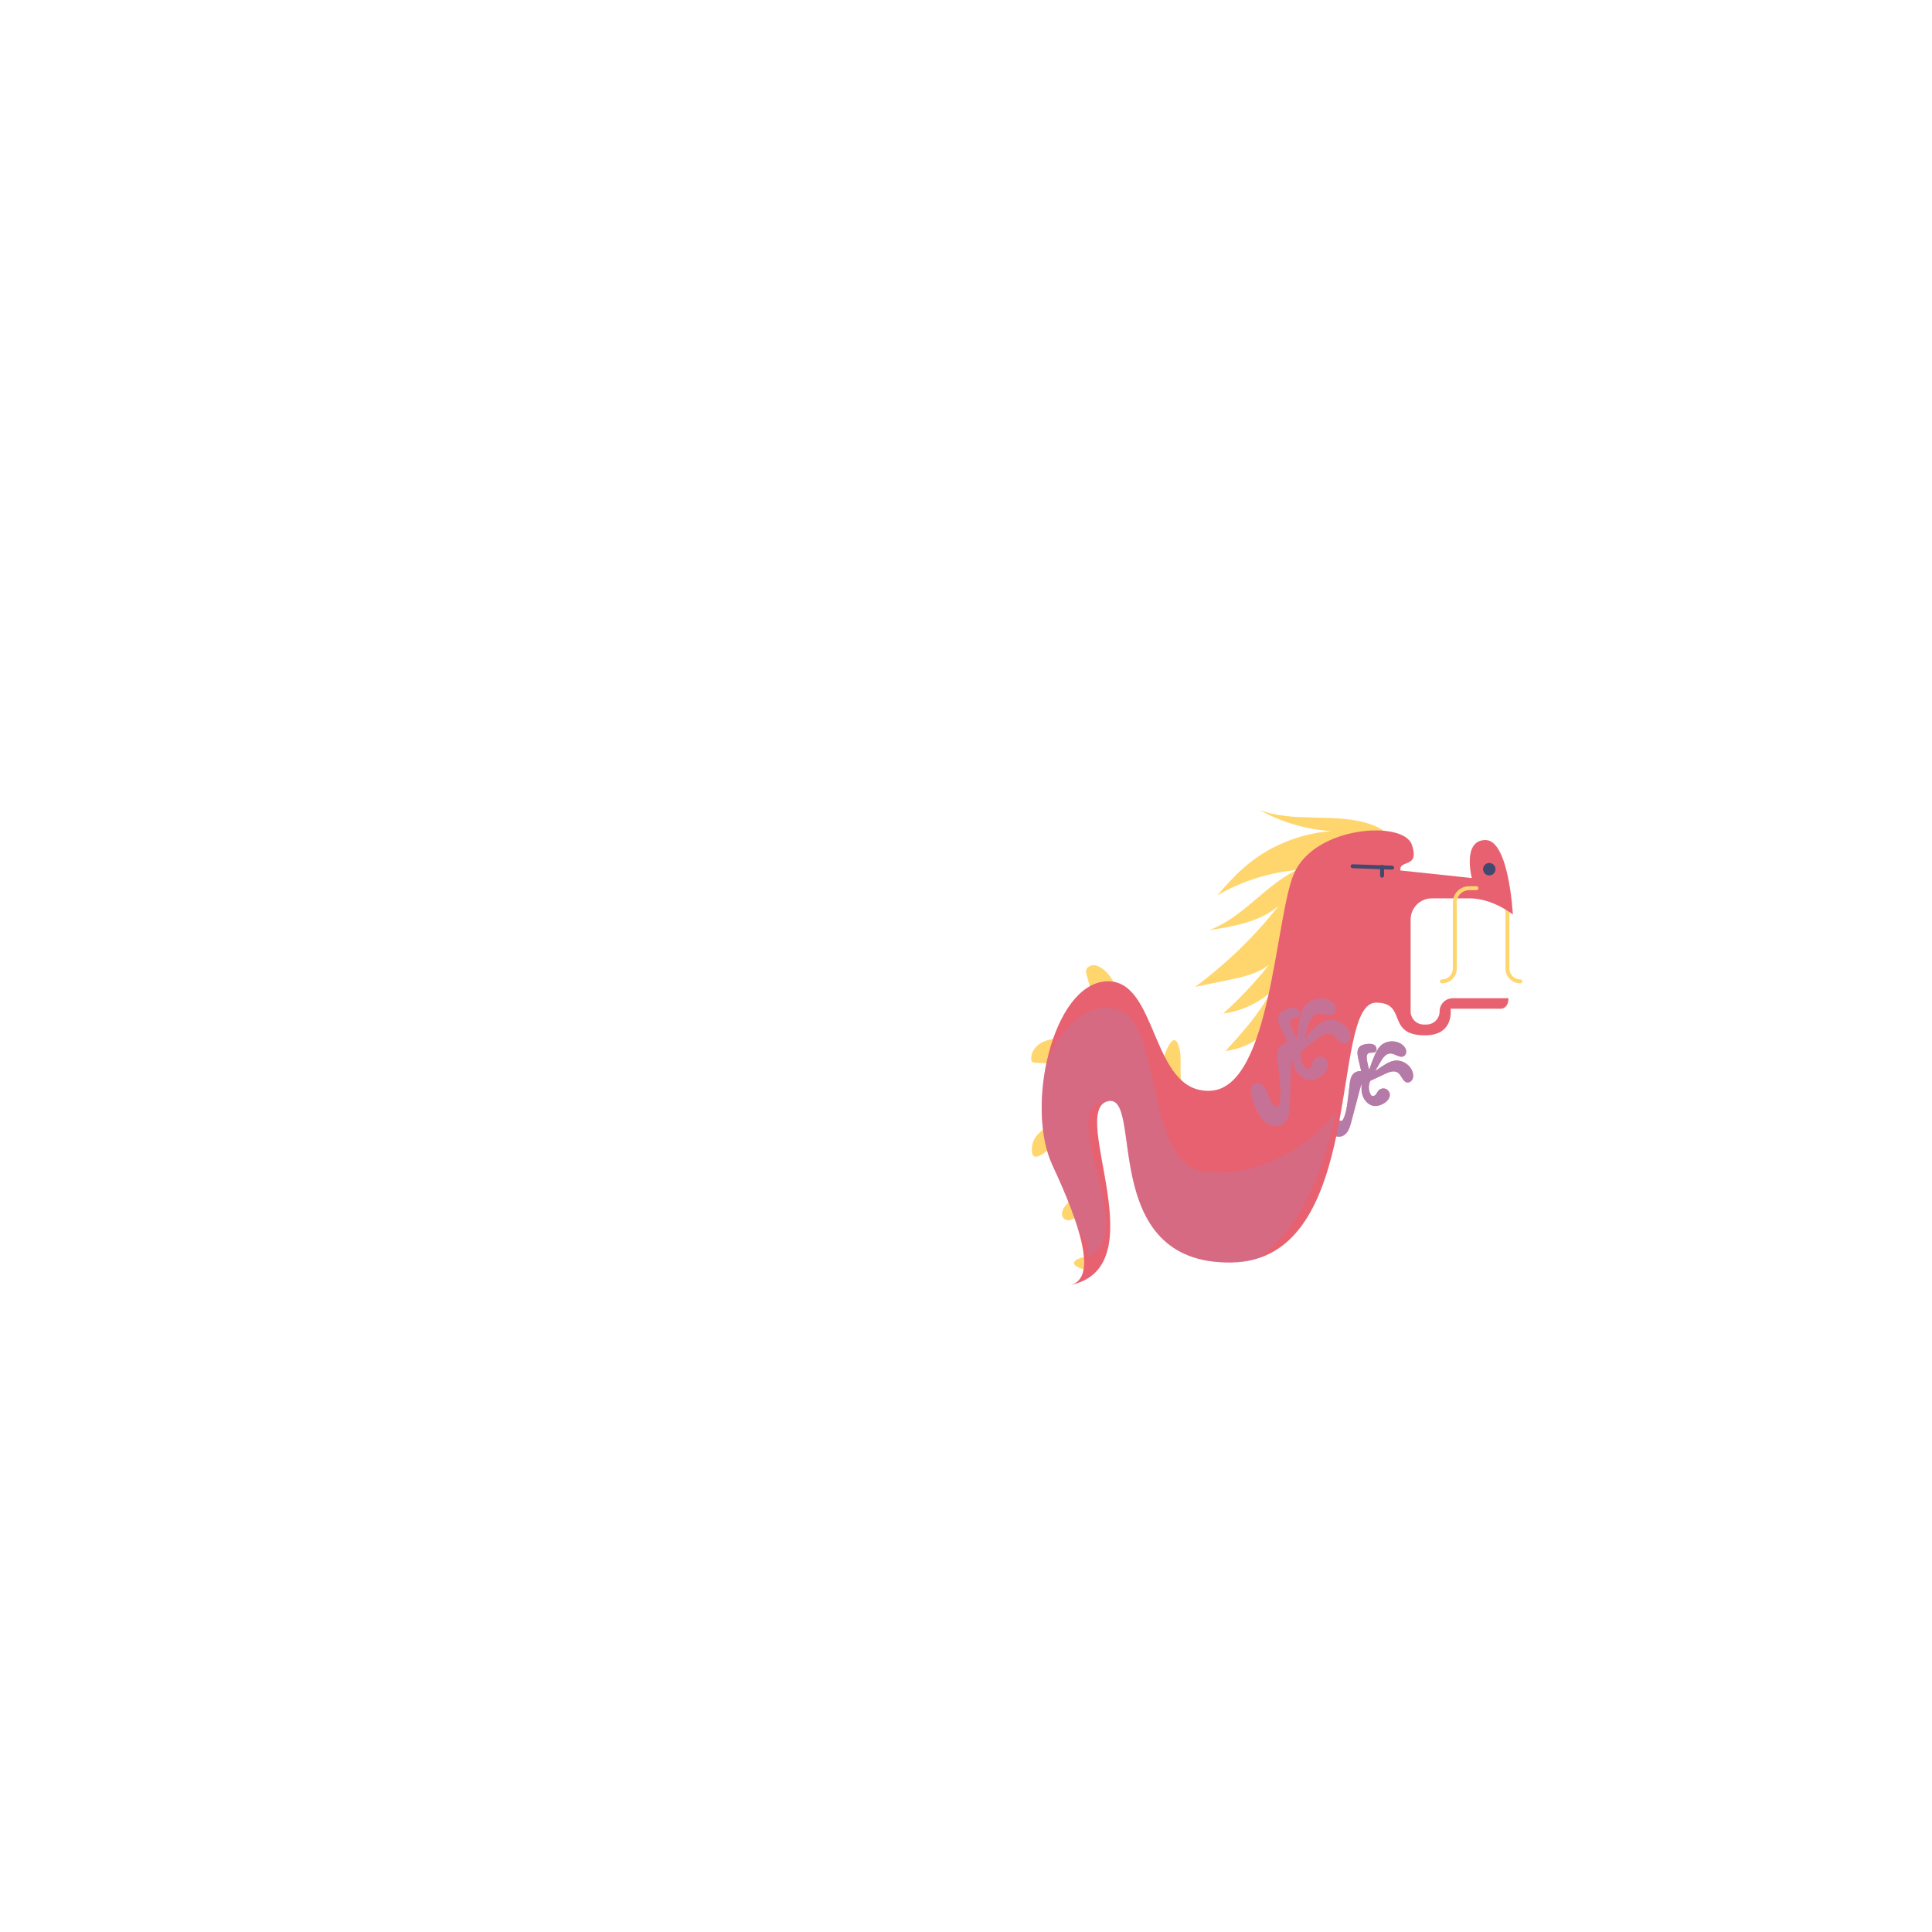 <?xml version="1.0" encoding="UTF-8"?>
<svg xmlns="http://www.w3.org/2000/svg" width="300" height="300" xmlns:xlink="http://www.w3.org/1999/xlink" viewBox="0 0 300 300">
  <defs>
    <filter id="b" data-name="drop-shadow-1" x="160.093" y="125.764" width="77.496" height="73.81" filterUnits="userSpaceOnUse">
      <feOffset dx="-1.219" dy="0"/>
      <feGaussianBlur result="c" stdDeviation="0"/>
      <feFlood flood-color="#42496f" flood-opacity="1"/>
      <feComposite in2="c" operator="in"/>
      <feComposite in="SourceGraphic"/>
    </filter>
    <clipPath id="d">
      <path d="M236.133,142.004s-.59-11.561-4.247-11.561-2.124,5.899-2.124,5.899l-11.089-1.18c-.236-1.77,3.067-.236,1.77-4.011-1.298-3.775-15.019-2.965-18.286,4.483-2.949,6.724-3.539,33.268-12.977,33.74-9.438.472-8.022-17.578-16.28-16.988s-12.505,19.465-8.258,28.549c4.247,9.084,7.196,17.814,2.595,18.64,13.803-2.595,0-26.78,5.899-28.549,5.899-1.77-1.77,25.364,19.347,25.01,21.117-.354,15.085-40.347,22.415-40.347,4.939,0,1.428,5.077,7.611,5.077,4.601,0,3.95-4.133,3.95-4.133h7.786s1.206.046,1.206-1.631h-8.646c-1.129,0-2.043.915-2.043,2.043h0c0,1.129-.915,2.043-2.043,2.043h-.419c-1.129,0-2.043-.915-2.043-2.043v-14.252c0-1.823,1.478-3.301,3.301-3.301h5.816c3.668,0,6.76,2.512,6.76,2.512Z" fill="none"/>
    </clipPath>
  </defs>
  <g isolation="isolate">
    <g id="a" data-name="bateau 09">
      <g filter="url(#b)">
        <path d="M206.547,171.302c-.065.931.022,1.873.257,2.776.178.683.456,1.367.968,1.854.512.487,1.302.731,1.948.446.781-.344,1.084-1.273,1.302-2.098.468-1.768.935-3.536,1.403-5.305.121-.459.327-1,.794-1.084.219-.04.454.037.663-.039.338-.124.417-.611.225-.917s-.554-.457-.905-.542c-.604-.146-1.305-.127-1.771.285-.465.412-.568,1.086-.641,1.703-.091.767-.183,1.535-.274,2.302-.122,1.02-.248,2.058-.663,2.998-.086.196-.241.418-.453.387-.094-.013-.172-.076-.238-.144-.345-.357-.447-.879-.506-1.372s-.097-1.009-.355-1.433c-.258-.424-.822-.712-1.263-.483-.448.234-.529.829-.555,1.334" fill="#e86170"/>
        <path d="M222.247,138.444s-.157,3.773.943,3.668c1.1-.105,1.572-2.096,1.572-2.096,0,0,.419,3.144,1.886,3.249s1.153-3.249,1.153-3.249c0,0,1.464,4.661,2.725,4.716,1.205.052.943-6.288.943-6.288h-9.222Z" fill="#fff"/>
        <path d="M233.565,155.421s-1.467-6.078-2.829-6.078-.943,4.925-.943,4.925c0,0-.576-1.781-1.572-1.886s-1.153,1.886-1.153,1.886c0,0-.524-1.1-1.258-1.048s-.629,2.934-.629,2.934l8.384-.734Z" fill="#fff"/>
        <path d="M220.583,166.538c-.345-1.222-1.707-2.059-2.953-1.816-.553.108-1.054.394-1.533.691-.459.285-.907.589-1.348.902.279-.481.558-.961.837-1.442.354-.61.839-1.299,1.544-1.292.728.007,1.442.778,2.073.415.298-.171.423-.559.356-.896-.067-.337-.293-.623-.557-.842-.978-.81-2.574-.726-3.462.182-.394.403-.644.923-.869,1.44-.32.734-.594,1.487-.845,2.248-.158-.546-.29-1.101-.367-1.664-.044-.318-.048-.701.212-.889.301-.218.76-.022,1.075-.22.354-.222.258-.814-.081-1.059-.339-.244-.795-.233-1.21-.182-.411.05-.847.144-1.131.444-.451.477-.331,1.238-.181,1.877.229.976.458,1.953.687,2.93-.169.809-.29,1.636-.112,2.438.208.94.934,1.835,1.892,1.926.472.045.945-.106,1.364-.327.57-.301,1.117-.845,1.05-1.486-.041-.39-.329-.742-.703-.859s-.812.009-1.067.307c-.157.183-.244.418-.401.602-.157.183-.436.307-.639.176-.085-.055-.141-.145-.188-.235-.33-.634-.339-1.425-.025-2.066.002-.005.004-.01.007-.014.759-.358,1.519-.717,2.278-1.075.638-.301,1.428-.593,2.004-.187.595.419.745,1.459,1.471,1.519.342.028.666-.22.802-.535.136-.315.113-.679.019-1.009Z" fill="#e86170"/>
        <g mix-blend-mode="multiply" opacity=".75">
          <path d="M220.583,166.538c-.345-1.222-1.707-2.059-2.953-1.816-.553.108-1.054.394-1.533.692-.459.285-.907.589-1.348.902.279-.481.558-.961.837-1.442.354-.61.838-1.299,1.544-1.292.728.007,1.442.778,2.073.415.298-.171.423-.559.356-.896-.067-.337-.293-.623-.557-.842-.978-.81-2.574-.726-3.462.182-.394.403-.643.923-.869,1.44-.32.734-.594,1.487-.845,2.248-.158-.547-.29-1.101-.367-1.664-.044-.318-.048-.701.212-.889.301-.218.76-.022,1.075-.22.354-.222.258-.814-.081-1.059-.339-.244-.795-.233-1.21-.182-.411.05-.847.144-1.131.444-.451.477-.331,1.238-.181,1.877.147.628.295,1.257.442,1.885-.423-.008-.841.082-1.152.357-.465.412-.568,1.086-.641,1.703-.091.767-.183,1.535-.274,2.302-.122,1.021-.248,2.058-.663,2.998-.086.196-.241.418-.453.387-.094-.013-.172-.076-.238-.144-.345-.357-.447-.879-.506-1.372-.059-.493-.097-1.009-.355-1.433-.258-.424-.822-.712-1.263-.483-.297.155-.426.472-.491.814-.047.883.033,1.772.256,2.628.178.684.456,1.367.967,1.854.512.487,1.302.731,1.948.446.781-.344,1.084-1.273,1.302-2.098.468-1.768.935-3.536,1.403-5.305.057-.216.136-.447.248-.643-.055.493-.063.987.044,1.47.208.94.934,1.835,1.892,1.926.472.045.945-.106,1.364-.327.57-.301,1.117-.845,1.05-1.486-.041-.39-.329-.742-.703-.859-.374-.117-.812.01-1.067.307-.157.183-.244.418-.401.602-.157.183-.436.307-.639.176-.085-.055-.141-.145-.188-.235-.33-.634-.339-1.425-.025-2.066.002-.005.004-.01.007-.014.759-.358,1.519-.717,2.278-1.075.638-.301,1.428-.593,2.004-.187.595.419.745,1.459,1.471,1.519.342.028.666-.22.802-.535.136-.315.113-.679.019-1.009Z" fill="#a384bb"/>
        </g>
        <path d="M214.148,128.026c-5.533-1.936-11.879-.163-17.353-2.262,3.417,1.918,7.27,3.052,11.18,3.292-5.053.354-9.97,2.424-13.754,5.792-1.437,1.279-2.707,2.73-3.973,4.178,3.745-2.179,7.97-3.528,12.284-3.922-4.949,2.434-8.391,7.444-13.571,9.337,3.818-.589,7.849-1.272,10.797-3.77-3.736,4.748-8.114,8.991-12.977,12.577,1.712-.353,3.424-.707,5.136-1.06,2.24-.463,4.569-.965,6.366-2.381-2.168,2.712-4.553,5.25-7.125,7.581,2.709-.355,5.304-1.53,7.36-3.329-1.785,3.407-4.407,6.29-6.999,9.132,2.707-.329,5.368-1.631,6.951-3.851,1.719-2.411,1.986-5.523,2.446-8.449.504-3.2,1.303-6.347,2.204-9.459.371-1.281.765-2.571,1.439-3.721.916-1.564,2.345-2.822,4.011-3.533,2.626-1.121,5.752-.903,8.179-2.407l.252-1.7c-.584-1.045-1.724-1.649-2.854-2.045Z" fill="#ffd66e"/>
        <path d="M231.94,137.92h1.127c1.23,0,2.227.997,2.227,2.227v10.244c0,1.1.891,1.991,1.991,1.991h0" fill="none" stroke="#ffd66e" stroke-linecap="round" stroke-linejoin="round" stroke-width=".61"/>
        <g>
          <path d="M184.092,162.007c-.113-.255-.326-.536-.601-.49-.115.019-.212.094-.297.174-.435.407-.681.97-.915,1.517-.233.544-.471,1.118-.412,1.706.072.704.553,1.29,1.023,1.82.66.744,1.343,1.467,2.04,2.176-.862-2.118.111-4.768-.838-6.903Z" fill="#ffd66e"/>
          <path d="M172.287,150.34c-.412-.276-.89-.497-1.384-.462-.494.034-.991.393-1.042.886-.021.206.034.412.089.612.144.526.288,1.052.432,1.578.062.227.13.464.296.631.259.26.67.271,1.037.255.817-.037,1.632-.126,2.437-.267l.314.028c-.262-1.315-1.064-2.515-2.178-3.261Z" fill="#ffd66e"/>
          <path d="M162.943,161.908c-.914.509-1.644,1.465-1.613,2.51.004.122.019.249.085.353.138.215.435.248.691.259.767.032,1.533.063,2.299.095.191.008.389.015.567-.053.531-.201.65-.927,1.116-1.252l-.117-2.618c-1.044.06-2.115.197-3.029.706Z" fill="#ffd66e"/>
          <path d="M163.931,174.179c-.14.878-1.041,1.383-1.635,2.044-.67.747-.976,1.806-.809,2.795.025.147.063.299.159.413.288.341.839.139,1.221-.093.539-.325,1.082-.675,1.456-1.181.374-.506.547-1.207.276-1.775l-.668-2.204Z" fill="#ffd66e"/>
          <path d="M168.763,188.612c.054-.153.032-.322.003-.482-.129-.732-.354-1.448-.668-2.123l-.6-.535c.169.527-.237,1.047-.6,1.464-.302.346-.602.715-.723,1.157-.121.443-.015.979.365,1.236.506.342,1.183.054,1.716-.244.207-.116.428-.251.507-.474Z" fill="#ffd66e"/>
          <path d="M170.279,195.245l-.11-.11c-.561.017-1.119.149-1.63.384-.311.143-.651.446-.525.764.059.148.203.24.339.323.343.208.703.422,1.103.452s.85-.187.943-.577c.097-.406-.211-.826-.121-1.235Z" fill="#ffd66e"/>
        </g>
        <path d="M236.133,142.004s-.59-11.561-4.247-11.561-2.124,5.899-2.124,5.899l-11.089-1.18c-.236-1.77,3.067-.236,1.77-4.011-1.298-3.775-15.019-2.965-18.286,4.483-2.949,6.724-3.539,33.268-12.977,33.74-9.438.472-8.022-17.578-16.28-16.988s-12.505,19.465-8.258,28.549c4.247,9.084,7.196,17.814,2.595,18.64,13.803-2.595,0-26.78,5.899-28.549,5.899-1.77-1.77,25.364,19.347,25.01,21.117-.354,15.085-40.347,22.415-40.347,4.939,0,1.428,5.077,7.611,5.077,4.601,0,3.95-4.133,3.95-4.133h7.786s1.206.046,1.206-1.631h-8.646c-1.129,0-2.043.915-2.043,2.043h0c0,1.129-.915,2.043-2.043,2.043h-.419c-1.129,0-2.043-.915-2.043-2.043v-14.252c0-1.823,1.478-3.301,3.301-3.301h5.816c3.668,0,6.76,2.512,6.76,2.512Z" fill="#e86170"/>
        <circle cx="232.472" cy="134.969" r=".966" fill="#42496f"/>
        <g clip-path="url(#d)">
          <path d="M208.658,172.553s-3.847,24.308-19.006,25.075c-15.159.767-13.395-26.795-16.516-26.603-8.612.531,5.451,20.497-2.967,24.11.666-5.234-7.411-6.118-8.681-16.117s4.511-23.624,12.592-22.445c8.081,1.18,4.483,24.066,14.157,25.364s18.488-6.086,20.422-9.384Z" fill="#a384bb" mix-blend-mode="multiply" opacity=".25"/>
        </g>
        <path d="M230.473,137.92h-1.127c-1.23,0-2.227.997-2.227,2.227v10.244c0,1.1-.891,1.991-1.991,1.991h0" fill="none" stroke="#ffd66e" stroke-linecap="round" stroke-linejoin="round" stroke-width=".61"/>
        <path d="M195.401,169.355c.173,1.115.528,2.201,1.048,3.203.393.758.904,1.489,1.638,1.925.734.436,1.73.512,2.415.003.828-.615.936-1.791.972-2.822.077-2.209.153-4.419.23-6.628.02-.573.117-1.266.645-1.491.248-.106.545-.078.771-.224.366-.237.327-.832.019-1.141s-.776-.39-1.211-.395c-.752-.01-1.572.2-2.01.811-.438.61-.377,1.432-.299,2.179.098.929.196,1.858.294,2.787.13,1.235.26,2.492.023,3.711-.049.254-.172.557-.43.578-.114.009-.223-.044-.319-.106-.502-.328-.763-.916-.965-1.481s-.385-1.164-.803-1.594-1.16-.618-1.618-.23c-.465.395-.401,1.119-.296,1.72" fill="#e86170"/>
        <path d="M210.664,159.974c-.735-1.347-2.564-1.968-3.967-1.347-.623.276-1.136.748-1.621,1.226-.465.46-.911.938-1.347,1.425.2-.641.4-1.283.599-1.924.254-.814.64-1.755,1.472-1.937.859-.188,1.908.53,2.555-.067.305-.281.349-.773.18-1.151-.169-.379-.512-.656-.883-.843-1.37-.692-3.229-.165-4.031,1.143-.356.581-.511,1.26-.638,1.93-.181.951-.301,1.912-.393,2.876-.333-.601-.637-1.219-.879-1.863-.137-.363-.245-.813.012-1.104.296-.337.89-.23,1.208-.547.358-.357.086-1.029-.379-1.226-.465-.197-.999-.061-1.474.11-.47.169-.959.397-1.214.827-.404.683-.058,1.547.29,2.26.532,1.089,1.064,2.179,1.596,3.268.018.999.098,2.006.522,2.903.497,1.052,1.593,1.912,2.747,1.762.569-.074,1.085-.379,1.52-.752.592-.507,1.09-1.296.839-2.033-.152-.449-.587-.786-1.059-.824s-.954.229-1.175.648c-.136.258-.176.558-.311.817-.136.258-.431.479-.705.379-.115-.042-.205-.133-.285-.227-.559-.658-.782-1.588-.584-2.429.001-.006.003-.013.004-.019.799-.626,1.597-1.252,2.396-1.879.671-.526,1.523-1.082,2.312-.759.814.334,1.27,1.52,2.141,1.396.411-.059.726-.438.802-.846.076-.408-.05-.83-.248-1.195Z" fill="#e86170"/>
        <g mix-blend-mode="multiply" opacity=".5">
          <path d="M195.444,169.678c-.004-.05.001-.098,0-.148-.01-.059-.033-.115-.042-.175l.043.323Z" fill="#a384bb"/>
          <path d="M195.444,169.678c.013.163.037.326.064.481l-.064-.481Z" fill="#a384bb"/>
          <path d="M210.664,159.974c-.735-1.347-2.564-1.968-3.967-1.347-.623.276-1.136.748-1.621,1.226-.465.46-.911.938-1.347,1.425.2-.641.4-1.283.599-1.924.254-.814.64-1.755,1.472-1.937.859-.188,1.908.53,2.555-.067.305-.281.349-.773.18-1.151-.169-.379-.512-.656-.883-.843-1.37-.692-3.229-.165-4.031,1.143-.356.581-.511,1.26-.638,1.93-.181.951-.301,1.912-.393,2.876-.333-.601-.637-1.219-.879-1.863-.137-.363-.245-.813.012-1.104.296-.337.89-.23,1.208-.547.358-.357.086-1.029-.379-1.226-.465-.197-.999-.061-1.474.11-.47.169-.959.397-1.214.827-.404.683-.058,1.547.29,2.26.342.701.685,1.402,1.027,2.103-.5.104-.969.322-1.262.731-.438.61-.378,1.432-.299,2.179.098.929.196,1.858.294,2.787.131,1.235.26,2.492.023,3.711-.049.254-.172.557-.429.578-.114.009-.224-.044-.319-.106-.503-.328-.763-.916-.965-1.481-.202-.565-.386-1.163-.804-1.594-.418-.43-1.16-.618-1.618-.23-.309.263-.375.671-.36,1.091.182,1.053.514,2.08,1.006,3.028.393.757.904,1.489,1.638,1.925.734.436,1.73.513,2.415.003.828-.615.936-1.791.972-2.822.077-2.209.154-4.418.23-6.628.009-.27.04-.563.12-.824.067.596.19,1.18.446,1.721.497,1.052,1.593,1.912,2.747,1.762.569-.074,1.085-.379,1.52-.752.592-.507,1.09-1.296.839-2.033-.152-.449-.587-.786-1.059-.824s-.954.229-1.175.648c-.136.258-.176.558-.311.817-.136.258-.431.479-.705.379-.115-.042-.205-.133-.285-.227-.559-.658-.782-1.588-.584-2.429.001-.006.003-.013.004-.019.799-.626,1.597-1.252,2.396-1.879.671-.526,1.523-1.082,2.312-.759.814.334,1.27,1.52,2.141,1.396.411-.059.726-.438.802-.846.076-.408-.05-.83-.248-1.195Z" fill="#a384bb"/>
        </g>
        <line x1="211.25" y1="134.507" x2="217.385" y2="134.728" fill="none" stroke="#42496f" stroke-linecap="round" stroke-linejoin="round" stroke-width=".61"/>
        <line x1="215.828" y1="134.593" x2="215.828" y2="135.975" fill="none" stroke="#42496f" stroke-linecap="round" stroke-linejoin="round" stroke-width=".61"/>
      </g>
    </g>
  </g>
</svg>